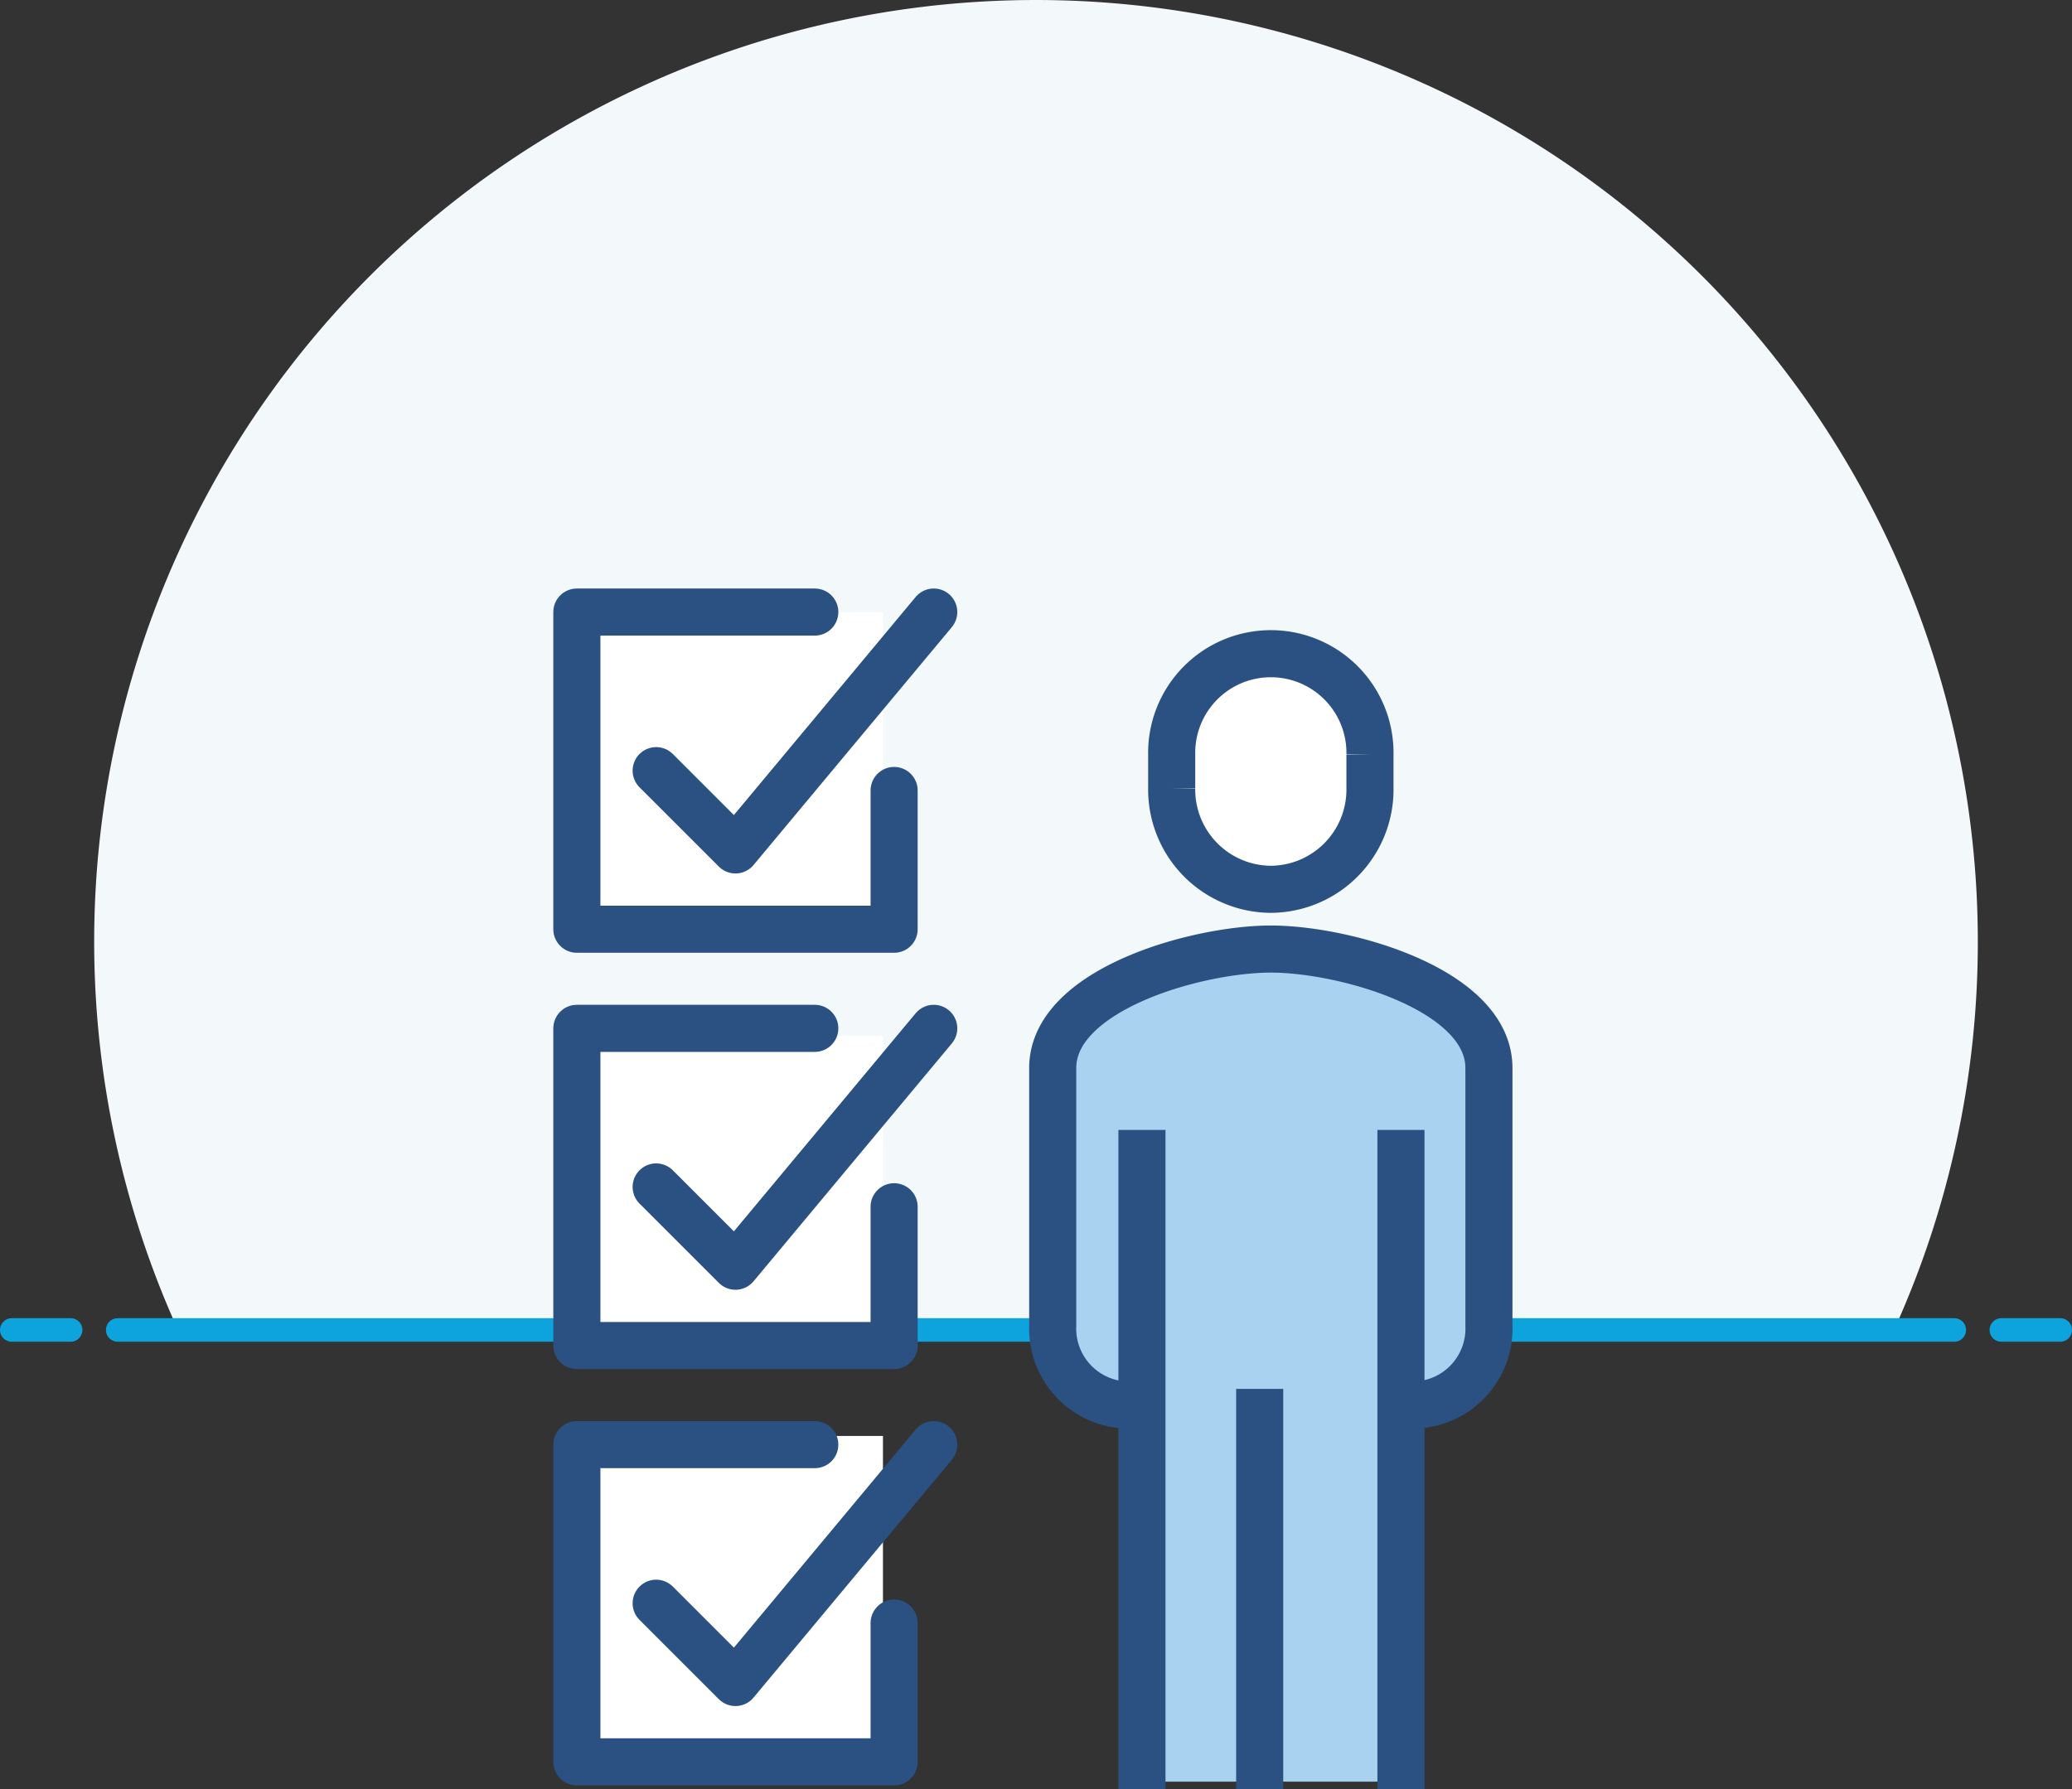 <svg xmlns="http://www.w3.org/2000/svg" width="88" height="76" viewBox="0 0 88 76">
  <rect x="0" y="0" width="88" height="76" fill="#333333" stroke="none"/>
  <g id="Get_Work_Done" transform="translate(-1493.5 -1630)">
    <g id="Post-A-Job" transform="translate(1487.5 1614.757)">
      <path id="Path_425" data-name="Path 425" d="M90,55.24a40,40,0,1,0-76.44,16.5H86.44A39.85,39.85,0,0,0,90,55.24Z" fill="#F3F9FB"/>
      <path id="Path_467" data-name="Path 467" d="M0,0H78" transform="translate(11 71.74)" fill="none" stroke="#0da4de" stroke-linecap="round" stroke-width="1"/>
      <line id="Line_2" data-name="Line 2" x2="2.5" transform="translate(6.5 71.74)" fill="none" stroke="#0da4de" stroke-linecap="round" stroke-linejoin="round" stroke-width="1"/>
      <line id="Line_3" data-name="Line 3" x2="2.5" transform="translate(91 71.74)" fill="none" stroke="#0da4de" stroke-linecap="round" stroke-linejoin="round" stroke-width="1"/>
    </g>
    <g id="get-work-done" transform="translate(578 1535)">
      <rect id="Rectangle_259" data-name="Rectangle 259" width="13" height="13" transform="translate(940 121)" fill="#fff"/>
      <rect id="Rectangle_260" data-name="Rectangle 260" width="13" height="13" transform="translate(940 139)" fill="#fff"/>
      <rect id="Rectangle_261" data-name="Rectangle 261" width="13" height="14" transform="translate(940 156)" fill="#fff"/>
      <path id="Path_583" data-name="Path 583" d="M973.263,138c-3.154,0-9.263,1.72-9.263,5.053v11.016a3.191,3.191,0,0,0,3.368,3.3h.842v16h10.105v-16h.842a3.191,3.191,0,0,0,3.368-3.3V143.053C982.526,139.72,976.417,138,973.263,138Z" transform="translate(-3.79 -2.684)" fill="#a8d2f0"/>
      <path id="Path_584" data-name="Path 584" d="M974.211,133.107a4.238,4.238,0,0,0,4.21-4.3v-1.433a4.211,4.211,0,1,0-8.421,0v1.433A4.238,4.238,0,0,0,974.211,133.107Z" transform="translate(-4.737 -0.329)" fill="#fff" stroke="#2b5183" stroke-miterlimit="10" stroke-width="2"/>
      <line id="Line_38" data-name="Line 38" y1="28" transform="translate(975 143)" fill="none" stroke="#2b5183" stroke-miterlimit="10" stroke-width="2"/>
      <line id="Line_39" data-name="Line 39" y2="28" transform="translate(964 143)" fill="none" stroke="#2b5183" stroke-miterlimit="10" stroke-width="2"/>
      <line id="Line_40" data-name="Line 40" y2="17" transform="translate(969 154)" fill="none" stroke="#2b5183" stroke-miterlimit="10" stroke-width="2"/>
      <path id="Path_585" data-name="Path 585" d="M968.211,157.368h-.842A3.246,3.246,0,0,1,964,154V143.053c0-3.332,6.109-5.053,9.263-5.053s9.263,1.72,9.263,5.053V154a3.246,3.246,0,0,1-3.368,3.368h-.842" transform="translate(-3.79 -2.684)" fill="none" stroke="#2b5183" stroke-miterlimit="10" stroke-width="2"/>
      <path id="Path_586" data-name="Path 586" d="M953.474,128.579v5.895H940V121h10.105" fill="none" stroke="#2b5183" stroke-linecap="round" stroke-linejoin="round" stroke-miterlimit="10" stroke-width="2"/>
      <path id="Path_587" data-name="Path 587" d="M944,127.737l3.368,3.368L955.789,121" transform="translate(-0.632)" fill="none" stroke="#2b5183" stroke-linecap="round" stroke-linejoin="round" stroke-miterlimit="10" stroke-width="2"/>
      <path id="Path_588" data-name="Path 588" d="M953.474,149.579v5.895H940V142h10.105" transform="translate(0 -3.316)" fill="none" stroke="#2b5183" stroke-linecap="round" stroke-linejoin="round" stroke-miterlimit="10" stroke-width="2"/>
      <path id="Path_589" data-name="Path 589" d="M944,148.737l3.368,3.368L955.789,142" transform="translate(-0.632 -3.316)" fill="none" stroke="#2b5183" stroke-linecap="round" stroke-linejoin="round" stroke-miterlimit="10" stroke-width="2"/>
      <path id="Path_590" data-name="Path 590" d="M953.474,170.579v5.895H940V163h10.105" transform="translate(0 -6.632)" fill="none" stroke="#2b5183" stroke-linecap="round" stroke-linejoin="round" stroke-miterlimit="10" stroke-width="2"/>
      <path id="Path_591" data-name="Path 591" d="M944,169.737l3.368,3.368L955.789,163" transform="translate(-0.632 -6.632)" fill="none" stroke="#2b5183" stroke-linecap="round" stroke-linejoin="round" stroke-miterlimit="10" stroke-width="2"/>
    </g>
  </g>
</svg>
